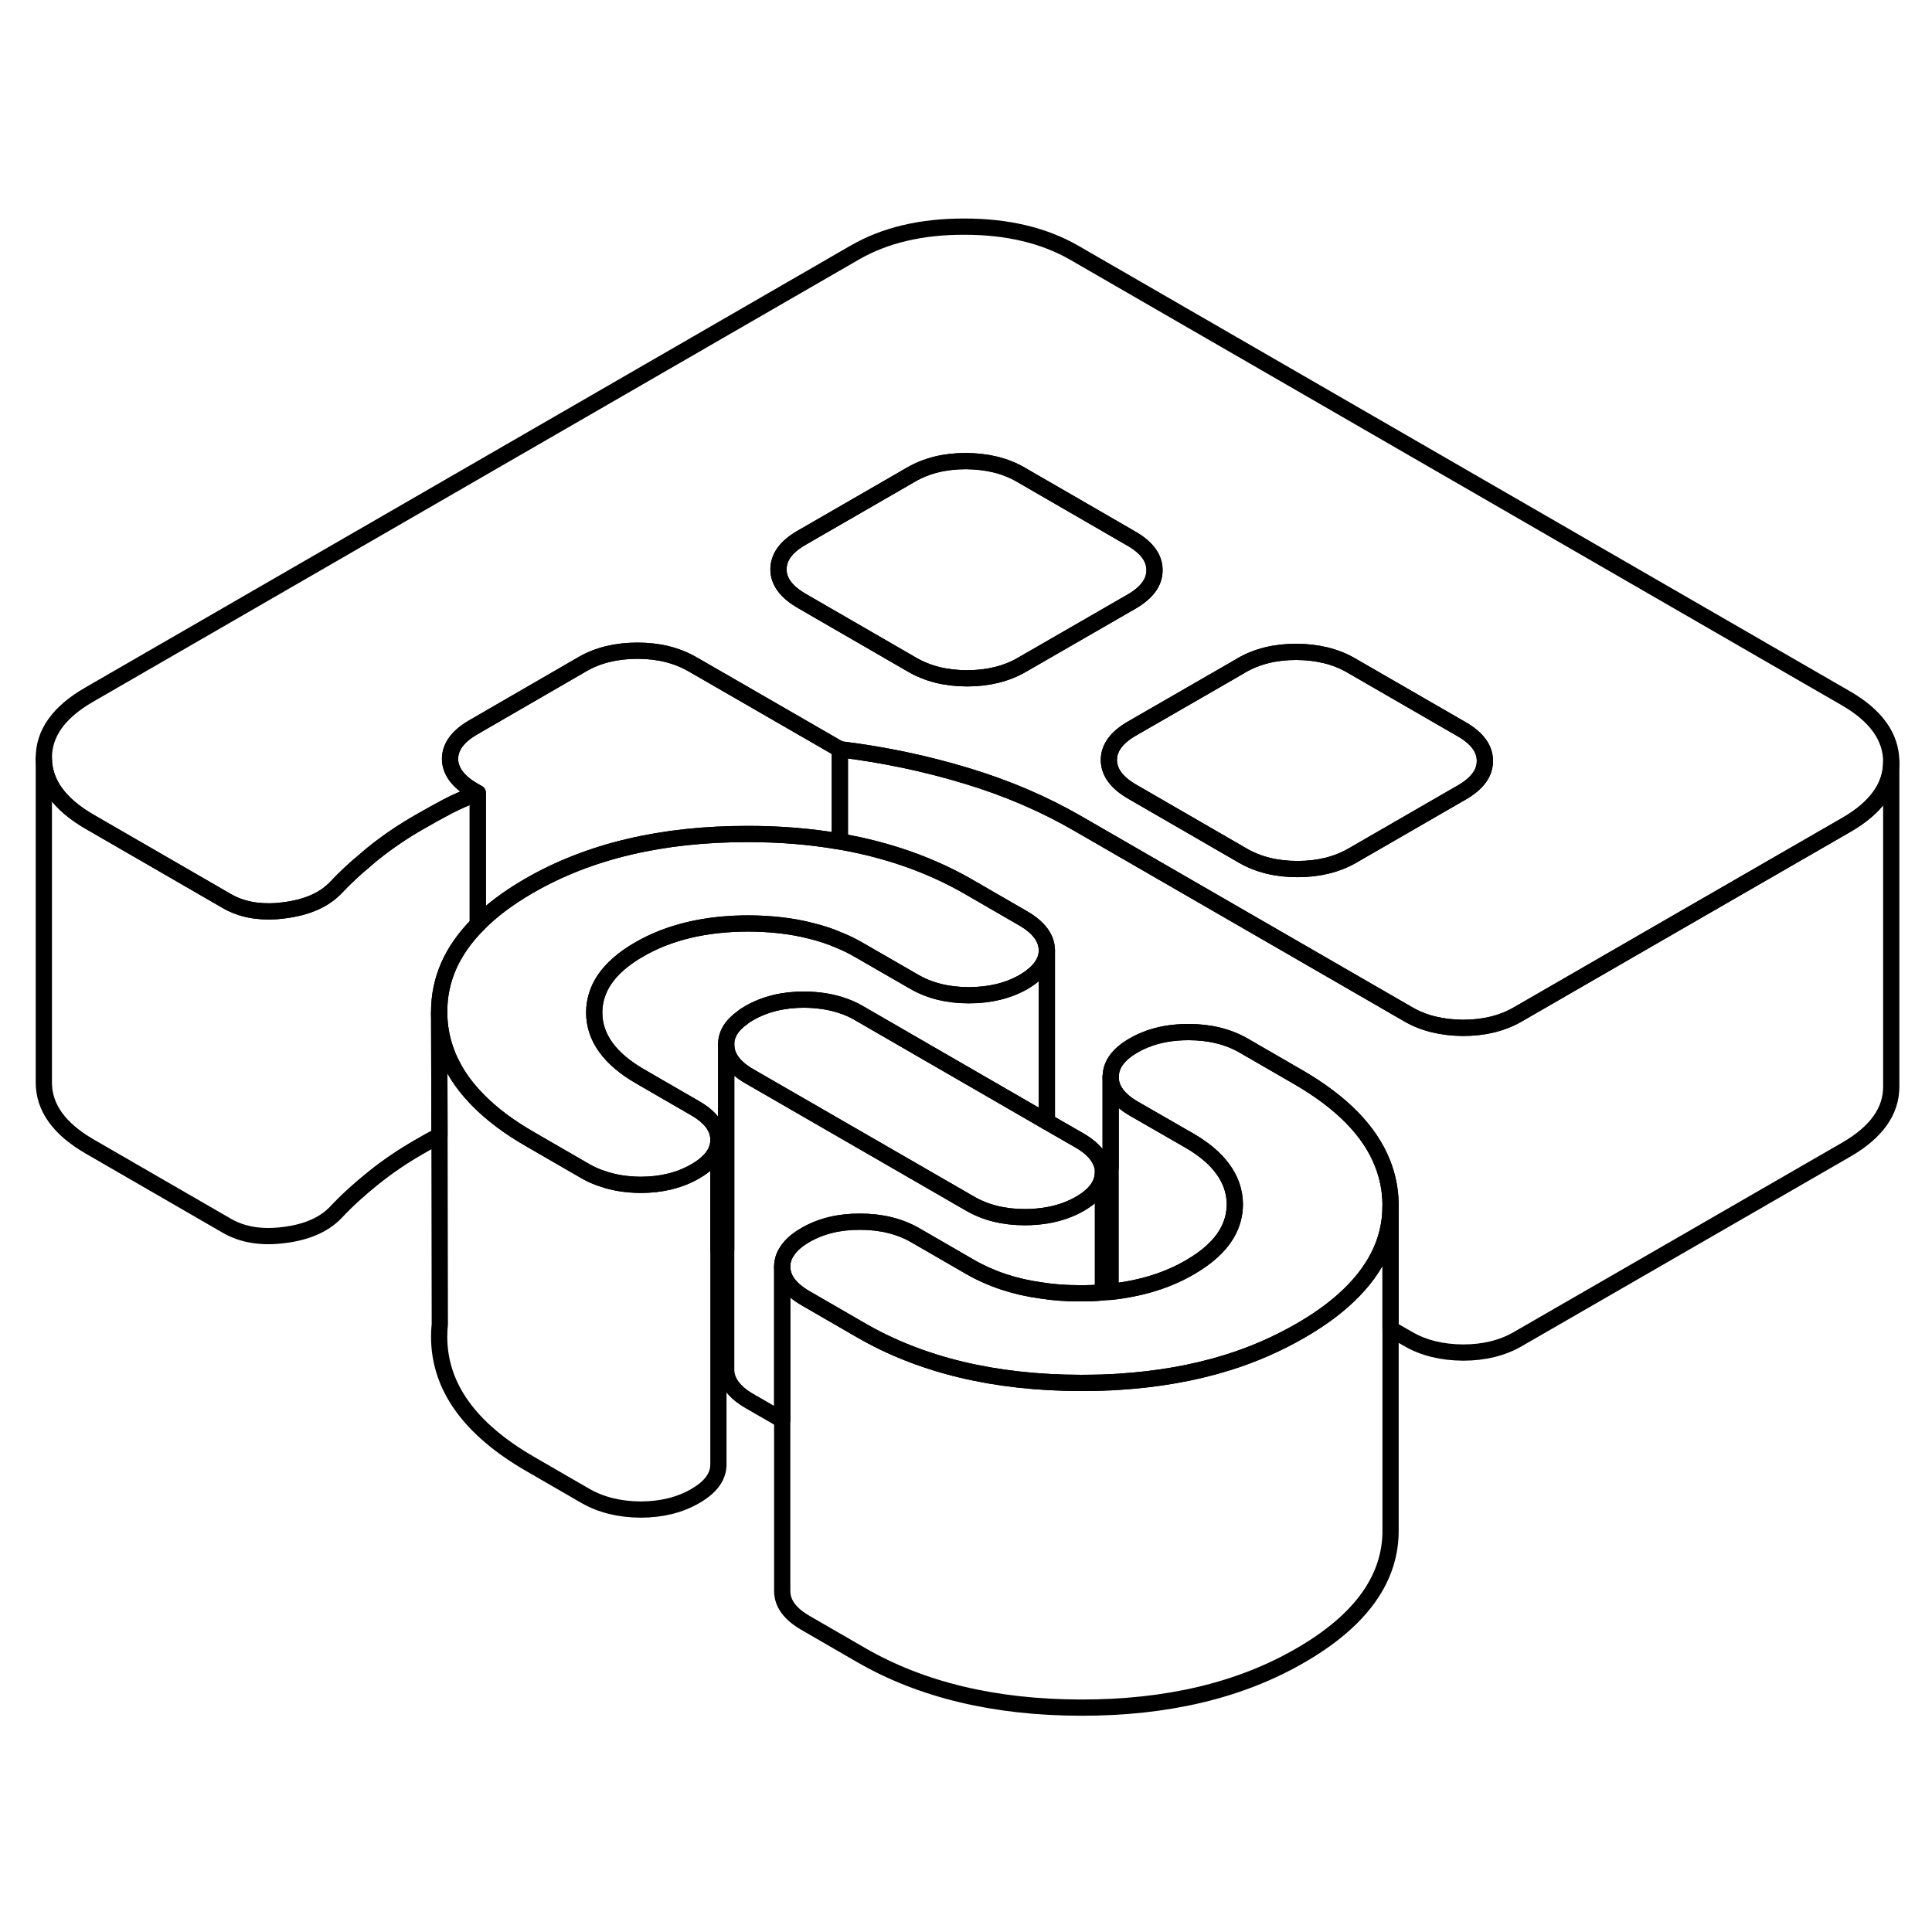 <svg width="24" height="24" viewBox="0 0 119 97" fill="none" xmlns="http://www.w3.org/2000/svg" stroke-width="1px" stroke-linecap="round" stroke-linejoin="round">
    <path d="M116.49 35.93V55.91C116.5 57.44 115.57 58.74 113.72 59.81L93.49 71.48C92.54 72.03 91.41 72.31 90.12 72.31C88.82 72.3 87.69 72.03 86.73 71.47L85.65 70.85V63.16C85.64 62.28 85.47 61.44 85.15 60.64C84.37 58.66 82.64 56.9 79.99 55.36L76.6 53.4C75.64 52.85 74.51 52.57 73.21 52.57C72.71 52.57 72.23 52.61 71.78 52.69C71.07 52.82 70.42 53.05 69.83 53.39C68.94 53.9 68.46 54.51 68.42 55.21C68.41 55.25 68.41 55.29 68.41 55.34V60.89L67.79 60.53C67.58 60.05 67.15 59.63 66.48 59.24L64.48 58.09V47.53C64.47 46.78 63.99 46.13 63.03 45.57L59.64 43.61C57.31 42.27 54.67 41.34 51.73 40.83V35.15C54.44 35.48 57.03 36.03 59.51 36.78C62 37.53 64.29 38.51 66.38 39.72L86.73 51.47C87.69 52.03 88.82 52.3 90.12 52.31C91.41 52.31 92.54 52.03 93.49 51.48L103.14 45.91L113.72 39.81C115.56 38.75 116.49 37.45 116.49 35.93Z" stroke="currentColor" stroke-linejoin="round"/>
    <path d="M76.06 63.16C76.06 63.82 75.89 64.43 75.55 65.01C75.1 65.77 74.34 66.45 73.29 67.06C71.9 67.87 70.26 68.37 68.41 68.57V55.34C68.41 56.09 68.89 56.74 69.86 57.3L73.25 59.25C74.15 59.77 74.84 60.35 75.3 60.98C75.8 61.65 76.05 62.38 76.06 63.16Z" stroke="currentColor" stroke-linejoin="round"/>
    <path d="M85.65 63.16V63.28C85.65 65.46 84.66 67.41 82.69 69.14C81.95 69.79 81.08 70.4 80.07 70.98C78.68 71.78 77.18 72.44 75.56 72.94C73.52 73.57 71.3 73.96 68.91 74.11C68.74 74.12 68.58 74.13 68.41 74.14C68.25 74.14 68.09 74.14 67.93 74.16C67.48 74.17 67.03 74.18 66.57 74.18C61.27 74.17 56.75 73.09 53.02 70.93L49.63 68.97C48.67 68.42 48.19 67.77 48.18 67.02C48.18 66.67 48.28 66.35 48.49 66.05C48.72 65.69 49.09 65.37 49.61 65.07C50.56 64.52 51.69 64.24 52.99 64.25C54.28 64.25 55.41 64.53 56.37 65.08L59.76 67.04C61.05 67.78 62.52 68.27 64.17 68.49C64.92 68.61 65.71 68.66 66.54 68.66C67.02 68.66 67.48 68.65 67.93 68.6C68.09 68.6 68.25 68.59 68.41 68.57C70.26 68.37 71.9 67.87 73.29 67.06C74.34 66.45 75.1 65.77 75.55 65.01C75.89 64.43 76.06 63.82 76.06 63.16C76.05 62.38 75.8 61.65 75.3 60.98C74.84 60.35 74.15 59.77 73.25 59.25L69.86 57.3C68.89 56.74 68.41 56.09 68.41 55.34C68.41 55.29 68.41 55.25 68.42 55.21C68.46 54.51 68.94 53.9 69.83 53.39C70.42 53.05 71.07 52.82 71.78 52.69C72.23 52.61 72.71 52.57 73.21 52.57C74.51 52.57 75.64 52.85 76.6 53.4L79.99 55.36C82.64 56.9 84.37 58.66 85.15 60.64C85.47 61.44 85.64 62.28 85.65 63.16Z" stroke="currentColor" stroke-linejoin="round"/>
    <path d="M64.48 47.53C64.48 48.27 64 48.92 63.05 49.48C62.09 50.03 60.97 50.3 59.67 50.3C58.37 50.3 57.25 50.02 56.29 49.46L52.89 47.5C52.52 47.29 52.13 47.09 51.73 46.93C51.16 46.68 50.56 46.48 49.93 46.33C48.77 46.03 47.5 45.89 46.12 45.88C43.47 45.88 41.22 46.41 39.37 47.48C38.41 48.03 37.69 48.66 37.23 49.34C36.81 49.97 36.6 50.65 36.6 51.38C36.61 52.91 37.55 54.21 39.41 55.29L42.8 57.25C43.76 57.8 44.25 58.45 44.25 59.2V59.22C44.25 59.66 44.08 60.07 43.74 60.44C43.51 60.69 43.21 60.93 42.82 61.15C41.87 61.7 40.74 61.98 39.45 61.98C38.59 61.97 37.81 61.85 37.1 61.6C36.73 61.48 36.39 61.33 36.06 61.14L32.67 59.18C31.36 58.43 30.28 57.62 29.43 56.75C28.83 56.14 28.35 55.51 27.98 54.85C27.37 53.76 27.06 52.6 27.05 51.36C27.04 49.35 27.83 47.55 29.43 45.94C30.25 45.09 31.31 44.3 32.59 43.56C36.29 41.42 40.8 40.36 46.09 40.37C48.05 40.37 49.9 40.52 51.64 40.82C51.67 40.83 51.7 40.83 51.73 40.83C54.67 41.34 57.31 42.27 59.64 43.61L63.03 45.57C63.99 46.13 64.47 46.78 64.48 47.53Z" stroke="currentColor" stroke-linejoin="round"/>
    <path d="M113.68 32L66.19 4.58C64.32 3.5 62.06 2.96 59.42 2.96C56.77 2.95 54.52 3.48 52.66 4.55L5.47 31.8C3.62 32.87 2.69 34.17 2.7 35.7C2.71 37.23 3.65 38.53 5.51 39.61L13.99 44.51C14.84 45 15.87 45.2 17.05 45.12C17.2 45.1 17.35 45.09 17.5 45.07C18.88 44.9 19.94 44.44 20.67 43.69C21.22 43.1 21.84 42.52 22.53 41.95C22.68 41.82 22.83 41.69 22.98 41.57C23.85 40.87 24.79 40.23 25.8 39.65C26.42 39.29 27.01 38.97 27.57 38.67C28.13 38.38 28.75 38.11 29.43 37.85L29.17 37.7C28.21 37.15 27.73 36.49 27.72 35.75C27.72 35 28.2 34.35 29.15 33.8L35.89 29.9C36.85 29.35 37.97 29.08 39.27 29.08C40.57 29.08 41.69 29.36 42.66 29.92L43.01 30.12L51.73 35.15C54.44 35.48 57.03 36.03 59.51 36.78C62 37.53 64.29 38.51 66.38 39.72L86.73 51.47C87.69 52.03 88.82 52.3 90.12 52.31C91.41 52.31 92.54 52.03 93.49 51.48L103.14 45.91L113.72 39.81C115.56 38.75 116.49 37.45 116.49 35.93V35.91C116.48 34.38 115.54 33.07 113.68 32ZM62.94 29.95C61.99 30.5 60.86 30.78 59.57 30.78C58.27 30.78 57.14 30.5 56.18 29.94L49.76 26.23L49.4 26.02C48.44 25.47 47.95 24.82 47.95 24.07C47.95 23.32 48.42 22.67 49.38 22.12L56.12 18.23C57.07 17.68 58.2 17.4 59.49 17.4C60.79 17.41 61.92 17.68 62.88 18.24L69.66 22.16C70.63 22.71 71.11 23.36 71.11 24.11C71.12 24.86 70.64 25.51 69.69 26.06L69.22 26.33L62.94 29.95ZM90.04 37.81L89.57 38.08L83.3 41.7C82.34 42.25 81.22 42.53 79.92 42.53C78.62 42.53 77.49 42.25 76.53 41.69L69.75 37.77C68.79 37.22 68.31 36.57 68.3 35.82C68.3 35.07 68.77 34.42 69.73 33.87L76.01 30.25L76.47 29.98C77.42 29.43 78.55 29.15 79.85 29.15C81.14 29.16 82.27 29.43 83.23 29.99L90.02 33.91C90.98 34.46 91.46 35.11 91.46 35.86C91.47 36.61 90.99 37.26 90.04 37.81Z" stroke="currentColor" stroke-linejoin="round"/>
    <path d="M71.11 24.11C71.12 24.86 70.64 25.51 69.69 26.06L69.22 26.33L62.94 29.95C61.99 30.5 60.86 30.78 59.57 30.78C58.27 30.78 57.14 30.5 56.18 29.94L49.76 26.23L49.4 26.02C48.44 25.47 47.95 24.82 47.95 24.07C47.95 23.32 48.42 22.67 49.38 22.12L56.12 18.23C57.07 17.68 58.2 17.4 59.49 17.4C60.79 17.41 61.92 17.68 62.88 18.24L69.66 22.16C70.63 22.71 71.11 23.36 71.11 24.11Z" stroke="currentColor" stroke-linejoin="round"/>
    <path d="M91.46 35.86C91.47 36.61 90.99 37.26 90.04 37.81L89.57 38.08L83.3 41.7C82.34 42.25 81.22 42.53 79.92 42.53C78.62 42.53 77.49 42.25 76.53 41.69L69.75 37.77C68.79 37.22 68.31 36.57 68.3 35.82C68.3 35.07 68.77 34.42 69.73 33.87L76.01 30.25L76.47 29.98C77.42 29.43 78.55 29.15 79.85 29.15C81.14 29.16 82.27 29.43 83.23 29.99L90.02 33.91C90.98 34.46 91.46 35.11 91.46 35.86Z" stroke="currentColor" stroke-linejoin="round"/>
    <path d="M29.43 45.94C27.83 47.55 27.04 49.35 27.05 51.36L27.07 58.95C26.66 59.16 26.24 59.39 25.8 59.65C24.79 60.23 23.85 60.87 22.98 61.57C22.11 62.27 21.34 62.97 20.67 63.69C19.94 64.44 18.88 64.9 17.5 65.07C16.12 65.25 14.95 65.06 13.99 64.51L5.51 59.61C3.65 58.53 2.71 57.23 2.7 55.7V35.7C2.71 37.23 3.65 38.53 5.51 39.61L13.99 44.51C14.84 45 15.87 45.2 17.05 45.12C17.2 45.1 17.35 45.09 17.5 45.07C18.88 44.9 19.94 44.44 20.67 43.69C21.22 43.1 21.84 42.52 22.53 41.95C22.68 41.82 22.83 41.69 22.98 41.57C23.85 40.87 24.79 40.23 25.8 39.65C26.42 39.29 27.01 38.97 27.57 38.67C28.13 38.38 28.75 38.11 29.43 37.85V45.94Z" stroke="currentColor" stroke-linejoin="round"/>
    <path d="M51.73 35.15V40.76L51.64 40.82C49.9 40.52 48.05 40.37 46.09 40.37C40.8 40.36 36.29 41.42 32.59 43.56C31.31 44.3 30.25 45.09 29.43 45.94V37.85L29.17 37.7C28.21 37.15 27.73 36.49 27.72 35.75C27.72 35 28.2 34.35 29.15 33.8L35.89 29.9C36.85 29.35 37.97 29.08 39.27 29.08C40.57 29.08 41.69 29.36 42.66 29.92L43.01 30.12L51.73 35.15Z" stroke="currentColor" stroke-linejoin="round"/>
    <path d="M64.48 47.53V58.09L52.92 51.41C52.55 51.19 52.15 51.02 51.73 50.89C51.06 50.68 50.33 50.58 49.53 50.57C48.23 50.57 47.11 50.85 46.15 51.4C45.99 51.49 45.85 51.58 45.72 51.69C45.05 52.17 44.72 52.72 44.73 53.35V65.94C44.57 65.94 44.41 65.96 44.25 65.98V59.2C44.25 58.45 43.76 57.8 42.8 57.25L39.41 55.29C37.55 54.21 36.61 52.91 36.6 51.38C36.6 50.65 36.81 49.97 37.23 49.34C37.69 48.66 38.41 48.03 39.37 47.48C41.22 46.41 43.47 45.88 46.12 45.88C47.5 45.89 48.77 46.03 49.93 46.33C50.56 46.48 51.16 46.68 51.73 46.93C52.13 47.09 52.52 47.29 52.89 47.5L56.29 49.46C57.25 50.02 58.38 50.3 59.67 50.3C60.96 50.3 62.09 50.03 63.05 49.48C64 48.92 64.48 48.27 64.48 47.53Z" stroke="currentColor" stroke-linejoin="round"/>
    <path d="M67.93 61.2V61.22C67.93 61.96 67.45 62.61 66.51 63.15C65.9 63.5 65.23 63.73 64.48 63.86C64.05 63.93 63.6 63.97 63.13 63.97C61.83 63.97 60.7 63.69 59.74 63.13L46.17 55.3C45.21 54.75 44.73 54.09 44.73 53.35C44.72 52.72 45.05 52.17 45.72 51.69C45.85 51.58 45.99 51.49 46.15 51.4C47.11 50.85 48.23 50.57 49.53 50.57C50.33 50.58 51.06 50.68 51.73 50.89C52.15 51.02 52.55 51.19 52.92 51.41L64.48 58.09L66.48 59.24C67.15 59.63 67.58 60.05 67.79 60.53C67.88 60.74 67.93 60.97 67.93 61.2Z" stroke="currentColor" stroke-linejoin="round"/>
    <path d="M44.25 59.22V79.2C44.25 79.95 43.78 80.6 42.82 81.15C41.87 81.7 40.74 81.98 39.45 81.98C38.15 81.97 37.02 81.69 36.06 81.14L32.67 79.18C28.94 77.03 27.06 74.42 27.05 71.36C27.05 71.09 27.06 70.83 27.09 70.57L27.07 58.95L27.05 51.36C27.06 52.6 27.37 53.76 27.98 54.85C28.35 55.51 28.83 56.14 29.43 56.75C30.28 57.62 31.36 58.43 32.67 59.18L36.06 61.14C36.39 61.33 36.73 61.48 37.1 61.6C37.81 61.85 38.59 61.97 39.45 61.98C40.74 61.98 41.87 61.7 42.82 61.15C43.21 60.93 43.51 60.69 43.74 60.44C44.08 60.07 44.25 59.66 44.25 59.22Z" stroke="currentColor" stroke-linejoin="round"/>
    <path d="M85.65 63.28V83.16C85.7 86.2 83.84 88.81 80.07 90.98C76.37 93.12 71.86 94.19 66.57 94.18C61.27 94.17 56.75 93.09 53.02 90.93L49.63 88.97C48.67 88.42 48.19 87.77 48.18 87.02V67.02C48.18 67.77 48.67 68.42 49.63 68.97L53.02 70.93C56.75 73.09 61.27 74.17 66.57 74.18C67.03 74.18 67.48 74.17 67.93 74.16C68.09 74.15 68.25 74.15 68.41 74.14C68.58 74.13 68.74 74.12 68.91 74.11C71.3 73.96 73.52 73.57 75.56 72.94C77.18 72.44 78.68 71.78 80.07 70.98C81.08 70.4 81.95 69.79 82.69 69.14C84.66 67.41 85.65 65.46 85.65 63.28Z" stroke="currentColor" stroke-linejoin="round"/>
    <path d="M67.93 61.22V68.6C67.481 68.65 67.02 68.66 66.54 68.66C65.71 68.66 64.921 68.61 64.171 68.49C62.52 68.27 61.05 67.78 59.761 67.04L56.37 65.08C55.41 64.53 54.281 64.25 52.99 64.25C51.691 64.24 50.56 64.52 49.611 65.07C49.09 65.37 48.721 65.69 48.49 66.05C48.281 66.35 48.181 66.67 48.181 67.02V76.46L46.17 75.3C45.211 74.75 44.73 74.09 44.73 73.35V53.35C44.73 54.09 45.211 54.75 46.17 55.3L59.74 63.13C60.7 63.69 61.831 63.97 63.13 63.97C63.6 63.97 64.05 63.93 64.481 63.86C65.231 63.73 65.9 63.5 66.51 63.15C67.451 62.61 67.93 61.96 67.93 61.22Z" stroke="currentColor" stroke-linejoin="round"/>
</svg>